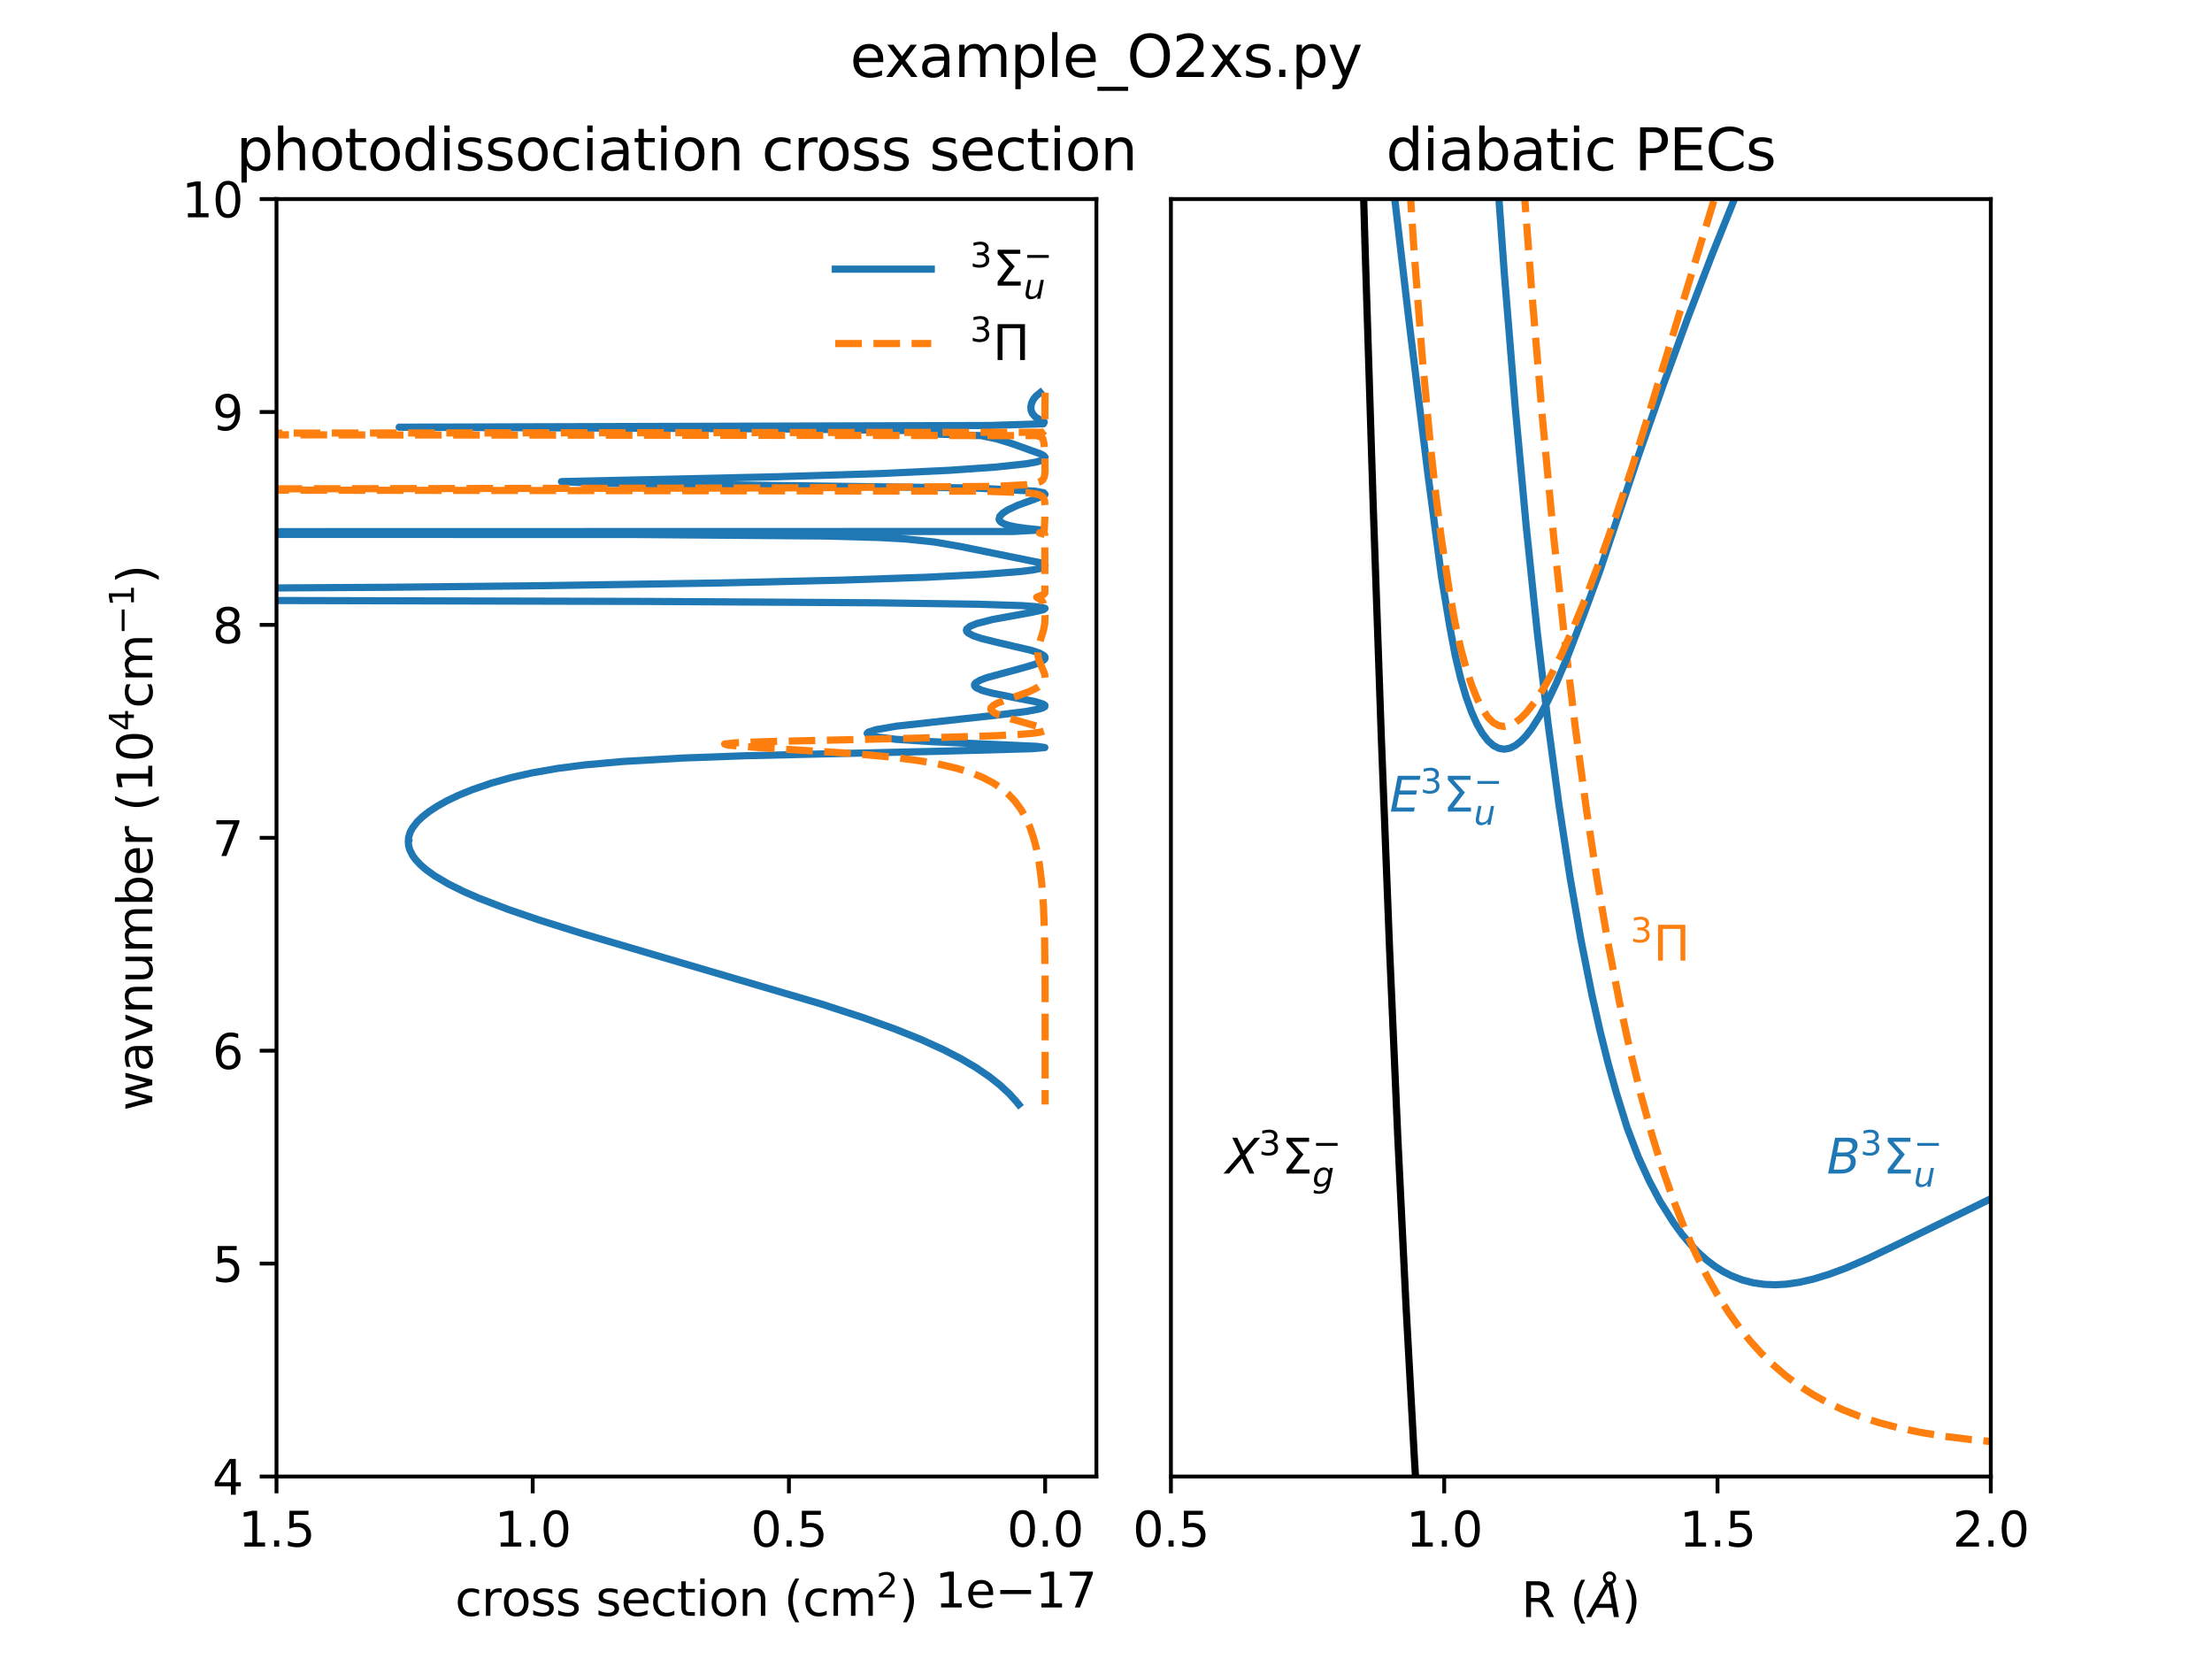 <?xml version="1.0" encoding="utf-8" standalone="no"?>
<!DOCTYPE svg PUBLIC "-//W3C//DTD SVG 1.1//EN"
  "http://www.w3.org/Graphics/SVG/1.1/DTD/svg11.dtd">
<svg height="345.6pt" version="1.1" viewBox="0 0 460.8 345.6" width="460.8pt" xmlns="http://www.w3.org/2000/svg" xmlns:xlink="http://www.w3.org/1999/xlink">
 <defs>
  <style type="text/css">*{stroke-linecap:butt;stroke-linejoin:round;}</style>
 </defs>
 <g id="figure_1">
  <g id="patch_1">
   <path d="M 0 345.6 
L 460.8 345.6 
L 460.8 0 
L 0 0 
z
" style="fill:#ffffff;"/>
  </g>
  <g id="axes_1">
   <g id="patch_2">
    <path d="M 57.6 307.584 
L 228.397 307.584 
L 228.397 41.472 
L 57.6 41.472 
z
" style="fill:#ffffff;"/>
   </g>
   <g id="matplotlib.axis_1">
    <g id="xtick_1">
     <g id="line2d_1">
      <defs>
       <path d="M 0 0 
L 0 3.5 
" id="m4a43b6cdc2" style="stroke:#000000;stroke-width:0.8;"/>
      </defs>
      <g>
       <use style="stroke:#000000;stroke-width:0.8;" x="217.722" xlink:href="#m4a43b6cdc2" y="307.584"/>
      </g>
     </g>
     <g id="text_1">
      <!-- 0.0 -->
      <g transform="translate(209.77 322.182)scale(0.1 -0.1)">
       <defs>
        <path d="M 2034 4250 
Q 1547 4250 1301 3770 
Q 1056 3291 1056 2328 
Q 1056 1369 1301 889 
Q 1547 409 2034 409 
Q 2525 409 2770 889 
Q 3016 1369 3016 2328 
Q 3016 3291 2770 3770 
Q 2525 4250 2034 4250 
z
M 2034 4750 
Q 2819 4750 3233 4129 
Q 3647 3509 3647 2328 
Q 3647 1150 3233 529 
Q 2819 -91 2034 -91 
Q 1250 -91 836 529 
Q 422 1150 422 2328 
Q 422 3509 836 4129 
Q 1250 4750 2034 4750 
z
" id="DejaVuSans-30" transform="scale(0.016)"/>
        <path d="M 684 794 
L 1344 794 
L 1344 0 
L 684 0 
L 684 794 
z
" id="DejaVuSans-2e" transform="scale(0.016)"/>
       </defs>
       <use xlink:href="#DejaVuSans-30"/>
       <use x="63.623" xlink:href="#DejaVuSans-2e"/>
       <use x="95.41" xlink:href="#DejaVuSans-30"/>
      </g>
     </g>
    </g>
    <g id="xtick_2">
     <g id="line2d_2">
      <g>
       <use style="stroke:#000000;stroke-width:0.8;" x="164.348" xlink:href="#m4a43b6cdc2" y="307.584"/>
      </g>
     </g>
     <g id="text_2">
      <!-- 0.5 -->
      <g transform="translate(156.396 322.182)scale(0.1 -0.1)">
       <defs>
        <path d="M 691 4666 
L 3169 4666 
L 3169 4134 
L 1269 4134 
L 1269 2991 
Q 1406 3038 1543 3061 
Q 1681 3084 1819 3084 
Q 2600 3084 3056 2656 
Q 3513 2228 3513 1497 
Q 3513 744 3044 326 
Q 2575 -91 1722 -91 
Q 1428 -91 1123 -41 
Q 819 9 494 109 
L 494 744 
Q 775 591 1075 516 
Q 1375 441 1709 441 
Q 2250 441 2565 725 
Q 2881 1009 2881 1497 
Q 2881 1984 2565 2268 
Q 2250 2553 1709 2553 
Q 1456 2553 1204 2497 
Q 953 2441 691 2322 
L 691 4666 
z
" id="DejaVuSans-35" transform="scale(0.016)"/>
       </defs>
       <use xlink:href="#DejaVuSans-30"/>
       <use x="63.623" xlink:href="#DejaVuSans-2e"/>
       <use x="95.41" xlink:href="#DejaVuSans-35"/>
      </g>
     </g>
    </g>
    <g id="xtick_3">
     <g id="line2d_3">
      <g>
       <use style="stroke:#000000;stroke-width:0.8;" x="110.974" xlink:href="#m4a43b6cdc2" y="307.584"/>
      </g>
     </g>
     <g id="text_3">
      <!-- 1.0 -->
      <g transform="translate(103.022 322.182)scale(0.1 -0.1)">
       <defs>
        <path d="M 794 531 
L 1825 531 
L 1825 4091 
L 703 3866 
L 703 4441 
L 1819 4666 
L 2450 4666 
L 2450 531 
L 3481 531 
L 3481 0 
L 794 0 
L 794 531 
z
" id="DejaVuSans-31" transform="scale(0.016)"/>
       </defs>
       <use xlink:href="#DejaVuSans-31"/>
       <use x="63.623" xlink:href="#DejaVuSans-2e"/>
       <use x="95.41" xlink:href="#DejaVuSans-30"/>
      </g>
     </g>
    </g>
    <g id="xtick_4">
     <g id="line2d_4">
      <g>
       <use style="stroke:#000000;stroke-width:0.8;" x="57.6" xlink:href="#m4a43b6cdc2" y="307.584"/>
      </g>
     </g>
     <g id="text_4">
      <!-- 1.5 -->
      <g transform="translate(49.648 322.182)scale(0.1 -0.1)">
       <use xlink:href="#DejaVuSans-31"/>
       <use x="63.623" xlink:href="#DejaVuSans-2e"/>
       <use x="95.41" xlink:href="#DejaVuSans-35"/>
      </g>
     </g>
    </g>
    <g id="text_5">
     <!-- cross section (cm$^{2}$) -->
     <g transform="translate(94.798 336.682)scale(0.1 -0.1)">
      <defs>
       <path d="M 3122 3366 
L 3122 2828 
Q 2878 2963 2633 3030 
Q 2388 3097 2138 3097 
Q 1578 3097 1268 2742 
Q 959 2388 959 1747 
Q 959 1106 1268 751 
Q 1578 397 2138 397 
Q 2388 397 2633 464 
Q 2878 531 3122 666 
L 3122 134 
Q 2881 22 2623 -34 
Q 2366 -91 2075 -91 
Q 1284 -91 818 406 
Q 353 903 353 1747 
Q 353 2603 823 3093 
Q 1294 3584 2113 3584 
Q 2378 3584 2631 3529 
Q 2884 3475 3122 3366 
z
" id="DejaVuSans-63" transform="scale(0.016)"/>
       <path d="M 2631 2963 
Q 2534 3019 2420 3045 
Q 2306 3072 2169 3072 
Q 1681 3072 1420 2755 
Q 1159 2438 1159 1844 
L 1159 0 
L 581 0 
L 581 3500 
L 1159 3500 
L 1159 2956 
Q 1341 3275 1631 3429 
Q 1922 3584 2338 3584 
Q 2397 3584 2469 3576 
Q 2541 3569 2628 3553 
L 2631 2963 
z
" id="DejaVuSans-72" transform="scale(0.016)"/>
       <path d="M 1959 3097 
Q 1497 3097 1228 2736 
Q 959 2375 959 1747 
Q 959 1119 1226 758 
Q 1494 397 1959 397 
Q 2419 397 2687 759 
Q 2956 1122 2956 1747 
Q 2956 2369 2687 2733 
Q 2419 3097 1959 3097 
z
M 1959 3584 
Q 2709 3584 3137 3096 
Q 3566 2609 3566 1747 
Q 3566 888 3137 398 
Q 2709 -91 1959 -91 
Q 1206 -91 779 398 
Q 353 888 353 1747 
Q 353 2609 779 3096 
Q 1206 3584 1959 3584 
z
" id="DejaVuSans-6f" transform="scale(0.016)"/>
       <path d="M 2834 3397 
L 2834 2853 
Q 2591 2978 2328 3040 
Q 2066 3103 1784 3103 
Q 1356 3103 1142 2972 
Q 928 2841 928 2578 
Q 928 2378 1081 2264 
Q 1234 2150 1697 2047 
L 1894 2003 
Q 2506 1872 2764 1633 
Q 3022 1394 3022 966 
Q 3022 478 2636 193 
Q 2250 -91 1575 -91 
Q 1294 -91 989 -36 
Q 684 19 347 128 
L 347 722 
Q 666 556 975 473 
Q 1284 391 1588 391 
Q 1994 391 2212 530 
Q 2431 669 2431 922 
Q 2431 1156 2273 1281 
Q 2116 1406 1581 1522 
L 1381 1569 
Q 847 1681 609 1914 
Q 372 2147 372 2553 
Q 372 3047 722 3315 
Q 1072 3584 1716 3584 
Q 2034 3584 2315 3537 
Q 2597 3491 2834 3397 
z
" id="DejaVuSans-73" transform="scale(0.016)"/>
       <path id="DejaVuSans-20" transform="scale(0.016)"/>
       <path d="M 3597 1894 
L 3597 1613 
L 953 1613 
Q 991 1019 1311 708 
Q 1631 397 2203 397 
Q 2534 397 2845 478 
Q 3156 559 3463 722 
L 3463 178 
Q 3153 47 2828 -22 
Q 2503 -91 2169 -91 
Q 1331 -91 842 396 
Q 353 884 353 1716 
Q 353 2575 817 3079 
Q 1281 3584 2069 3584 
Q 2775 3584 3186 3129 
Q 3597 2675 3597 1894 
z
M 3022 2063 
Q 3016 2534 2758 2815 
Q 2500 3097 2075 3097 
Q 1594 3097 1305 2825 
Q 1016 2553 972 2059 
L 3022 2063 
z
" id="DejaVuSans-65" transform="scale(0.016)"/>
       <path d="M 1172 4494 
L 1172 3500 
L 2356 3500 
L 2356 3053 
L 1172 3053 
L 1172 1153 
Q 1172 725 1289 603 
Q 1406 481 1766 481 
L 2356 481 
L 2356 0 
L 1766 0 
Q 1100 0 847 248 
Q 594 497 594 1153 
L 594 3053 
L 172 3053 
L 172 3500 
L 594 3500 
L 594 4494 
L 1172 4494 
z
" id="DejaVuSans-74" transform="scale(0.016)"/>
       <path d="M 603 3500 
L 1178 3500 
L 1178 0 
L 603 0 
L 603 3500 
z
M 603 4863 
L 1178 4863 
L 1178 4134 
L 603 4134 
L 603 4863 
z
" id="DejaVuSans-69" transform="scale(0.016)"/>
       <path d="M 3513 2113 
L 3513 0 
L 2938 0 
L 2938 2094 
Q 2938 2591 2744 2837 
Q 2550 3084 2163 3084 
Q 1697 3084 1428 2787 
Q 1159 2491 1159 1978 
L 1159 0 
L 581 0 
L 581 3500 
L 1159 3500 
L 1159 2956 
Q 1366 3272 1645 3428 
Q 1925 3584 2291 3584 
Q 2894 3584 3203 3211 
Q 3513 2838 3513 2113 
z
" id="DejaVuSans-6e" transform="scale(0.016)"/>
       <path d="M 1984 4856 
Q 1566 4138 1362 3434 
Q 1159 2731 1159 2009 
Q 1159 1288 1364 580 
Q 1569 -128 1984 -844 
L 1484 -844 
Q 1016 -109 783 600 
Q 550 1309 550 2009 
Q 550 2706 781 3412 
Q 1013 4119 1484 4856 
L 1984 4856 
z
" id="DejaVuSans-28" transform="scale(0.016)"/>
       <path d="M 3328 2828 
Q 3544 3216 3844 3400 
Q 4144 3584 4550 3584 
Q 5097 3584 5394 3201 
Q 5691 2819 5691 2113 
L 5691 0 
L 5113 0 
L 5113 2094 
Q 5113 2597 4934 2840 
Q 4756 3084 4391 3084 
Q 3944 3084 3684 2787 
Q 3425 2491 3425 1978 
L 3425 0 
L 2847 0 
L 2847 2094 
Q 2847 2600 2669 2842 
Q 2491 3084 2119 3084 
Q 1678 3084 1418 2786 
Q 1159 2488 1159 1978 
L 1159 0 
L 581 0 
L 581 3500 
L 1159 3500 
L 1159 2956 
Q 1356 3278 1631 3431 
Q 1906 3584 2284 3584 
Q 2666 3584 2933 3390 
Q 3200 3197 3328 2828 
z
" id="DejaVuSans-6d" transform="scale(0.016)"/>
       <path d="M 1228 531 
L 3431 531 
L 3431 0 
L 469 0 
L 469 531 
Q 828 903 1448 1529 
Q 2069 2156 2228 2338 
Q 2531 2678 2651 2914 
Q 2772 3150 2772 3378 
Q 2772 3750 2511 3984 
Q 2250 4219 1831 4219 
Q 1534 4219 1204 4116 
Q 875 4013 500 3803 
L 500 4441 
Q 881 4594 1212 4672 
Q 1544 4750 1819 4750 
Q 2544 4750 2975 4387 
Q 3406 4025 3406 3419 
Q 3406 3131 3298 2873 
Q 3191 2616 2906 2266 
Q 2828 2175 2409 1742 
Q 1991 1309 1228 531 
z
" id="DejaVuSans-32" transform="scale(0.016)"/>
       <path d="M 513 4856 
L 1013 4856 
Q 1481 4119 1714 3412 
Q 1947 2706 1947 2009 
Q 1947 1309 1714 600 
Q 1481 -109 1013 -844 
L 513 -844 
Q 928 -128 1133 580 
Q 1338 1288 1338 2009 
Q 1338 2731 1133 3434 
Q 928 4138 513 4856 
z
" id="DejaVuSans-29" transform="scale(0.016)"/>
      </defs>
      <use transform="translate(0 0.766)" xlink:href="#DejaVuSans-63"/>
      <use transform="translate(54.98 0.766)" xlink:href="#DejaVuSans-72"/>
      <use transform="translate(96.094 0.766)" xlink:href="#DejaVuSans-6f"/>
      <use transform="translate(157.275 0.766)" xlink:href="#DejaVuSans-73"/>
      <use transform="translate(209.375 0.766)" xlink:href="#DejaVuSans-73"/>
      <use transform="translate(261.475 0.766)" xlink:href="#DejaVuSans-20"/>
      <use transform="translate(293.262 0.766)" xlink:href="#DejaVuSans-73"/>
      <use transform="translate(345.361 0.766)" xlink:href="#DejaVuSans-65"/>
      <use transform="translate(406.885 0.766)" xlink:href="#DejaVuSans-63"/>
      <use transform="translate(461.865 0.766)" xlink:href="#DejaVuSans-74"/>
      <use transform="translate(501.074 0.766)" xlink:href="#DejaVuSans-69"/>
      <use transform="translate(528.857 0.766)" xlink:href="#DejaVuSans-6f"/>
      <use transform="translate(590.039 0.766)" xlink:href="#DejaVuSans-6e"/>
      <use transform="translate(653.418 0.766)" xlink:href="#DejaVuSans-20"/>
      <use transform="translate(685.205 0.766)" xlink:href="#DejaVuSans-28"/>
      <use transform="translate(724.219 0.766)" xlink:href="#DejaVuSans-63"/>
      <use transform="translate(779.199 0.766)" xlink:href="#DejaVuSans-6d"/>
      <use transform="translate(877.568 39.047)scale(0.7)" xlink:href="#DejaVuSans-32"/>
      <use transform="translate(924.839 0.766)" xlink:href="#DejaVuSans-29"/>
     </g>
    </g>
    <g id="text_6">
     <!-- 1e−17 -->
     <g transform="translate(194.776 334.861)scale(0.1 -0.1)">
      <defs>
       <path d="M 678 2272 
L 4684 2272 
L 4684 1741 
L 678 1741 
L 678 2272 
z
" id="DejaVuSans-2212" transform="scale(0.016)"/>
       <path d="M 525 4666 
L 3525 4666 
L 3525 4397 
L 1831 0 
L 1172 0 
L 2766 4134 
L 525 4134 
L 525 4666 
z
" id="DejaVuSans-37" transform="scale(0.016)"/>
      </defs>
      <use xlink:href="#DejaVuSans-31"/>
      <use x="63.623" xlink:href="#DejaVuSans-65"/>
      <use x="125.146" xlink:href="#DejaVuSans-2212"/>
      <use x="208.936" xlink:href="#DejaVuSans-31"/>
      <use x="272.559" xlink:href="#DejaVuSans-37"/>
     </g>
    </g>
   </g>
   <g id="matplotlib.axis_2">
    <g id="ytick_1">
     <g id="line2d_5">
      <defs>
       <path d="M 0 0 
L -3.5 0 
" id="m5295ac99d9" style="stroke:#000000;stroke-width:0.8;"/>
      </defs>
      <g>
       <use style="stroke:#000000;stroke-width:0.8;" x="57.6" xlink:href="#m5295ac99d9" y="307.584"/>
      </g>
     </g>
     <g id="text_7">
      <!-- 4 -->
      <g transform="translate(44.237 311.383)scale(0.1 -0.1)">
       <defs>
        <path d="M 2419 4116 
L 825 1625 
L 2419 1625 
L 2419 4116 
z
M 2253 4666 
L 3047 4666 
L 3047 1625 
L 3713 1625 
L 3713 1100 
L 3047 1100 
L 3047 0 
L 2419 0 
L 2419 1100 
L 313 1100 
L 313 1709 
L 2253 4666 
z
" id="DejaVuSans-34" transform="scale(0.016)"/>
       </defs>
       <use xlink:href="#DejaVuSans-34"/>
      </g>
     </g>
    </g>
    <g id="ytick_2">
     <g id="line2d_6">
      <g>
       <use style="stroke:#000000;stroke-width:0.8;" x="57.6" xlink:href="#m5295ac99d9" y="263.232"/>
      </g>
     </g>
     <g id="text_8">
      <!-- 5 -->
      <g transform="translate(44.237 267.031)scale(0.1 -0.1)">
       <use xlink:href="#DejaVuSans-35"/>
      </g>
     </g>
    </g>
    <g id="ytick_3">
     <g id="line2d_7">
      <g>
       <use style="stroke:#000000;stroke-width:0.8;" x="57.6" xlink:href="#m5295ac99d9" y="218.88"/>
      </g>
     </g>
     <g id="text_9">
      <!-- 6 -->
      <g transform="translate(44.237 222.679)scale(0.1 -0.1)">
       <defs>
        <path d="M 2113 2584 
Q 1688 2584 1439 2293 
Q 1191 2003 1191 1497 
Q 1191 994 1439 701 
Q 1688 409 2113 409 
Q 2538 409 2786 701 
Q 3034 994 3034 1497 
Q 3034 2003 2786 2293 
Q 2538 2584 2113 2584 
z
M 3366 4563 
L 3366 3988 
Q 3128 4100 2886 4159 
Q 2644 4219 2406 4219 
Q 1781 4219 1451 3797 
Q 1122 3375 1075 2522 
Q 1259 2794 1537 2939 
Q 1816 3084 2150 3084 
Q 2853 3084 3261 2657 
Q 3669 2231 3669 1497 
Q 3669 778 3244 343 
Q 2819 -91 2113 -91 
Q 1303 -91 875 529 
Q 447 1150 447 2328 
Q 447 3434 972 4092 
Q 1497 4750 2381 4750 
Q 2619 4750 2861 4703 
Q 3103 4656 3366 4563 
z
" id="DejaVuSans-36" transform="scale(0.016)"/>
       </defs>
       <use xlink:href="#DejaVuSans-36"/>
      </g>
     </g>
    </g>
    <g id="ytick_4">
     <g id="line2d_8">
      <g>
       <use style="stroke:#000000;stroke-width:0.8;" x="57.6" xlink:href="#m5295ac99d9" y="174.528"/>
      </g>
     </g>
     <g id="text_10">
      <!-- 7 -->
      <g transform="translate(44.237 178.327)scale(0.1 -0.1)">
       <use xlink:href="#DejaVuSans-37"/>
      </g>
     </g>
    </g>
    <g id="ytick_5">
     <g id="line2d_9">
      <g>
       <use style="stroke:#000000;stroke-width:0.8;" x="57.6" xlink:href="#m5295ac99d9" y="130.176"/>
      </g>
     </g>
     <g id="text_11">
      <!-- 8 -->
      <g transform="translate(44.237 133.975)scale(0.1 -0.1)">
       <defs>
        <path d="M 2034 2216 
Q 1584 2216 1326 1975 
Q 1069 1734 1069 1313 
Q 1069 891 1326 650 
Q 1584 409 2034 409 
Q 2484 409 2743 651 
Q 3003 894 3003 1313 
Q 3003 1734 2745 1975 
Q 2488 2216 2034 2216 
z
M 1403 2484 
Q 997 2584 770 2862 
Q 544 3141 544 3541 
Q 544 4100 942 4425 
Q 1341 4750 2034 4750 
Q 2731 4750 3128 4425 
Q 3525 4100 3525 3541 
Q 3525 3141 3298 2862 
Q 3072 2584 2669 2484 
Q 3125 2378 3379 2068 
Q 3634 1759 3634 1313 
Q 3634 634 3220 271 
Q 2806 -91 2034 -91 
Q 1263 -91 848 271 
Q 434 634 434 1313 
Q 434 1759 690 2068 
Q 947 2378 1403 2484 
z
M 1172 3481 
Q 1172 3119 1398 2916 
Q 1625 2713 2034 2713 
Q 2441 2713 2670 2916 
Q 2900 3119 2900 3481 
Q 2900 3844 2670 4047 
Q 2441 4250 2034 4250 
Q 1625 4250 1398 4047 
Q 1172 3844 1172 3481 
z
" id="DejaVuSans-38" transform="scale(0.016)"/>
       </defs>
       <use xlink:href="#DejaVuSans-38"/>
      </g>
     </g>
    </g>
    <g id="ytick_6">
     <g id="line2d_10">
      <g>
       <use style="stroke:#000000;stroke-width:0.8;" x="57.6" xlink:href="#m5295ac99d9" y="85.824"/>
      </g>
     </g>
     <g id="text_12">
      <!-- 9 -->
      <g transform="translate(44.237 89.623)scale(0.1 -0.1)">
       <defs>
        <path d="M 703 97 
L 703 672 
Q 941 559 1184 500 
Q 1428 441 1663 441 
Q 2288 441 2617 861 
Q 2947 1281 2994 2138 
Q 2813 1869 2534 1725 
Q 2256 1581 1919 1581 
Q 1219 1581 811 2004 
Q 403 2428 403 3163 
Q 403 3881 828 4315 
Q 1253 4750 1959 4750 
Q 2769 4750 3195 4129 
Q 3622 3509 3622 2328 
Q 3622 1225 3098 567 
Q 2575 -91 1691 -91 
Q 1453 -91 1209 -44 
Q 966 3 703 97 
z
M 1959 2075 
Q 2384 2075 2632 2365 
Q 2881 2656 2881 3163 
Q 2881 3666 2632 3958 
Q 2384 4250 1959 4250 
Q 1534 4250 1286 3958 
Q 1038 3666 1038 3163 
Q 1038 2656 1286 2365 
Q 1534 2075 1959 2075 
z
" id="DejaVuSans-39" transform="scale(0.016)"/>
       </defs>
       <use xlink:href="#DejaVuSans-39"/>
      </g>
     </g>
    </g>
    <g id="ytick_7">
     <g id="line2d_11">
      <g>
       <use style="stroke:#000000;stroke-width:0.8;" x="57.6" xlink:href="#m5295ac99d9" y="41.472"/>
      </g>
     </g>
     <g id="text_13">
      <!-- 10 -->
      <g transform="translate(37.875 45.271)scale(0.1 -0.1)">
       <use xlink:href="#DejaVuSans-31"/>
       <use x="63.623" xlink:href="#DejaVuSans-30"/>
      </g>
     </g>
    </g>
    <g id="text_14">
     <!-- wavnumber ($10^4$cm$^{-1}$) -->
     <g transform="translate(31.795 231.428)rotate(-90)scale(0.1 -0.1)">
      <defs>
       <path d="M 269 3500 
L 844 3500 
L 1563 769 
L 2278 3500 
L 2956 3500 
L 3675 769 
L 4391 3500 
L 4966 3500 
L 4050 0 
L 3372 0 
L 2619 2869 
L 1863 0 
L 1184 0 
L 269 3500 
z
" id="DejaVuSans-77" transform="scale(0.016)"/>
       <path d="M 2194 1759 
Q 1497 1759 1228 1600 
Q 959 1441 959 1056 
Q 959 750 1161 570 
Q 1363 391 1709 391 
Q 2188 391 2477 730 
Q 2766 1069 2766 1631 
L 2766 1759 
L 2194 1759 
z
M 3341 1997 
L 3341 0 
L 2766 0 
L 2766 531 
Q 2569 213 2275 61 
Q 1981 -91 1556 -91 
Q 1019 -91 701 211 
Q 384 513 384 1019 
Q 384 1609 779 1909 
Q 1175 2209 1959 2209 
L 2766 2209 
L 2766 2266 
Q 2766 2663 2505 2880 
Q 2244 3097 1772 3097 
Q 1472 3097 1187 3025 
Q 903 2953 641 2809 
L 641 3341 
Q 956 3463 1253 3523 
Q 1550 3584 1831 3584 
Q 2591 3584 2966 3190 
Q 3341 2797 3341 1997 
z
" id="DejaVuSans-61" transform="scale(0.016)"/>
       <path d="M 191 3500 
L 800 3500 
L 1894 563 
L 2988 3500 
L 3597 3500 
L 2284 0 
L 1503 0 
L 191 3500 
z
" id="DejaVuSans-76" transform="scale(0.016)"/>
       <path d="M 544 1381 
L 544 3500 
L 1119 3500 
L 1119 1403 
Q 1119 906 1312 657 
Q 1506 409 1894 409 
Q 2359 409 2629 706 
Q 2900 1003 2900 1516 
L 2900 3500 
L 3475 3500 
L 3475 0 
L 2900 0 
L 2900 538 
Q 2691 219 2414 64 
Q 2138 -91 1772 -91 
Q 1169 -91 856 284 
Q 544 659 544 1381 
z
M 1991 3584 
L 1991 3584 
z
" id="DejaVuSans-75" transform="scale(0.016)"/>
       <path d="M 3116 1747 
Q 3116 2381 2855 2742 
Q 2594 3103 2138 3103 
Q 1681 3103 1420 2742 
Q 1159 2381 1159 1747 
Q 1159 1113 1420 752 
Q 1681 391 2138 391 
Q 2594 391 2855 752 
Q 3116 1113 3116 1747 
z
M 1159 2969 
Q 1341 3281 1617 3432 
Q 1894 3584 2278 3584 
Q 2916 3584 3314 3078 
Q 3713 2572 3713 1747 
Q 3713 922 3314 415 
Q 2916 -91 2278 -91 
Q 1894 -91 1617 61 
Q 1341 213 1159 525 
L 1159 0 
L 581 0 
L 581 4863 
L 1159 4863 
L 1159 2969 
z
" id="DejaVuSans-62" transform="scale(0.016)"/>
      </defs>
      <use transform="translate(0 0.684)" xlink:href="#DejaVuSans-77"/>
      <use transform="translate(81.787 0.684)" xlink:href="#DejaVuSans-61"/>
      <use transform="translate(143.066 0.684)" xlink:href="#DejaVuSans-76"/>
      <use transform="translate(202.246 0.684)" xlink:href="#DejaVuSans-6e"/>
      <use transform="translate(265.625 0.684)" xlink:href="#DejaVuSans-75"/>
      <use transform="translate(329.004 0.684)" xlink:href="#DejaVuSans-6d"/>
      <use transform="translate(426.416 0.684)" xlink:href="#DejaVuSans-62"/>
      <use transform="translate(489.893 0.684)" xlink:href="#DejaVuSans-65"/>
      <use transform="translate(551.416 0.684)" xlink:href="#DejaVuSans-72"/>
      <use transform="translate(592.529 0.684)" xlink:href="#DejaVuSans-20"/>
      <use transform="translate(624.316 0.684)" xlink:href="#DejaVuSans-28"/>
      <use transform="translate(663.33 0.684)" xlink:href="#DejaVuSans-31"/>
      <use transform="translate(726.953 0.684)" xlink:href="#DejaVuSans-30"/>
      <use transform="translate(791.533 38.966)scale(0.7)" xlink:href="#DejaVuSans-34"/>
      <use transform="translate(838.804 0.684)" xlink:href="#DejaVuSans-63"/>
      <use transform="translate(893.784 0.684)" xlink:href="#DejaVuSans-6d"/>
      <use transform="translate(992.153 38.966)scale(0.7)" xlink:href="#DejaVuSans-2212"/>
      <use transform="translate(1050.806 38.966)scale(0.7)" xlink:href="#DejaVuSans-31"/>
      <use transform="translate(1098.076 0.684)" xlink:href="#DejaVuSans-29"/>
     </g>
    </g>
   </g>
   <g id="line2d_12">
    <path clip-path="url(#p4dcf424da2)" d="M 216.712 81.792 
L 215.806 82.524 
L 215.243 83.253 
L 214.906 83.979 
L 214.752 84.703 
L 214.787 85.424 
L 215.062 86.143 
L 215.687 86.859 
L 216.834 87.573 
L 217.536 87.928 
L 217.368 88.284 
L 206.141 88.638 
L 83.153 88.992 
L 162.374 89.345 
L 189.626 89.698 
L 198.517 90.05 
L 194.394 90.401 
L 204.416 90.752 
L 207.739 91.452 
L 211.051 92.496 
L 216.807 94.569 
L 217.407 94.913 
L 217.706 95.256 
L 217.596 95.598 
L 216.962 95.939 
L 215.703 96.28 
L 213.736 96.621 
L 207.46 97.3 
L 197.717 97.976 
L 183.443 98.651 
L 161.658 99.322 
L 116.966 100.326 
L 123.46 100.659 
L 202.98 101.656 
L 215.619 102.317 
L 217.428 102.647 
L 217.701 102.976 
L 217.262 103.305 
L 215.585 103.961 
L 211.987 105.266 
L 209.917 106.239 
L 208.925 106.885 
L 208.297 107.528 
L 208.12 108.17 
L 208.253 108.489 
L 208.579 108.809 
L 209.161 109.128 
L 210.102 109.446 
L 211.557 109.764 
L 213.795 110.081 
L 216.881 110.397 
L 211.087 110.714 
L -1 110.762 
M -1 111.312 
L 132.074 111.344 
L 171.626 111.659 
L 183.176 111.973 
L 188.769 112.286 
L 194.68 112.911 
L 200.07 113.846 
L 216.704 117.231 
L 217.424 117.535 
L 217.719 117.84 
L 217.489 118.143 
L 216.631 118.447 
L 215.045 118.749 
L 212.631 119.051 
L 204.969 119.654 
L 192.888 120.255 
L 175.269 120.854 
L 149.7 121.451 
L 110.098 122.046 
L 80.552 122.343 
L -1 122.828 
M -1 124.979 
L 14.145 124.992 
L 134.219 125.284 
L 182.503 125.575 
L 203.536 125.866 
L 212.852 126.157 
L 216.658 126.447 
L 217.709 126.737 
L 217.331 127.026 
L 214.723 127.603 
L 206.837 129.037 
L 203.493 129.892 
L 202.093 130.46 
L 201.396 131.026 
L 201.32 131.308 
L 201.415 131.59 
L 201.695 131.871 
L 202.746 132.432 
L 204.401 132.992 
L 207.738 133.828 
L 214.872 135.488 
L 216.517 136.038 
L 217.485 136.587 
L 217.689 136.86 
L 217.705 137.133 
L 217.537 137.406 
L 216.693 137.95 
L 215.28 138.492 
L 212.45 139.302 
L 205.515 141.178 
L 204.138 141.71 
L 203.263 142.241 
L 203.045 142.506 
L 202.996 142.77 
L 203.117 143.034 
L 203.42 143.297 
L 204.584 143.823 
L 206.467 144.347 
L 210.337 145.13 
L 215.688 146.168 
L 217.332 146.685 
L 217.679 146.943 
L 217.653 147.201 
L 217.234 147.458 
L 216.42 147.714 
L 213.693 148.227 
L 207.515 148.992 
L 186.771 151.267 
L 182.432 152.019 
L 180.903 152.518 
L 180.649 152.767 
L 180.796 153.016 
L 181.399 153.264 
L 182.502 153.512 
L 186.598 154.007 
L 194.066 154.5 
L 216.035 155.482 
L 217.657 155.727 
L 214.904 155.971 
L 197.3 156.459 
L 155.474 157.429 
L 142.258 157.912 
L 129.687 158.634 
L 121.714 159.353 
L 116.178 160.069 
L 110.763 161.018 
L 106.574 161.962 
L 102.375 163.134 
L 98.315 164.53 
L 95.494 165.683 
L 93.09 166.828 
L 91.066 167.966 
L 89.339 169.095 
L 87.925 170.216 
L 86.993 171.107 
L 85.955 172.434 
L 85.476 173.312 
L 85.129 174.404 
L 85.074 174.838 
L 85.203 175.055 
L 85.06 175.271 
L 85.117 176.134 
L 85.343 176.992 
L 85.993 178.27 
L 86.616 179.116 
L 87.604 180.167 
L 88.818 181.211 
L 90.545 182.454 
L 93.319 184.096 
L 96.584 185.721 
L 99.81 187.128 
L 106.021 189.509 
L 112.322 191.659 
L 121.505 194.54 
L 136.724 199.035 
L 171.147 209.171 
L 180 212.057 
L 186.488 214.388 
L 191.803 216.517 
L 196.435 218.614 
L 200.135 220.52 
L 203.326 222.399 
L 206.049 224.251 
L 208.355 226.078 
L 210.283 227.879 
L 211.757 229.508 
L 212.232 230.095 
L 212.232 230.095 
" style="fill:none;stroke:#1f77b4;stroke-linecap:square;stroke-width:1.5;"/>
   </g>
   <g id="line2d_13">
    <path clip-path="url(#p4dcf424da2)" d="M 217.711 81.792 
L 217.676 84.703 
L 217.678 89.345 
L 217.686 89.698 
L 217.259 90.05 
L -1 90.288 
M -1 90.515 
L 216.005 90.752 
L 217.01 91.102 
L 217.265 91.452 
L 217.501 92.496 
L 217.683 95.256 
L 217.698 98.314 
L 217.566 99.322 
L 217.205 99.992 
L 216.715 100.326 
L 215.686 100.659 
L 213.501 100.992 
L 207.298 101.324 
L 160.958 101.656 
L -1 101.939 
M -1 102.026 
L 204.694 102.317 
L 214.036 102.647 
L 216.178 102.976 
L 216.964 103.305 
L 217.322 103.633 
L 217.609 104.288 
L 217.714 105.266 
L 217.666 107.849 
L 217.525 110.714 
L 216.547 111.029 
L 217.645 111.344 
L 217.667 119.955 
L 217.665 123.525 
L 217.431 123.819 
L 215.957 124.407 
L 216.933 124.992 
L 217.32 125.575 
L 217.544 126.447 
L 217.712 128.178 
L 217.643 129.892 
L 217.379 131.308 
L 216.673 133.55 
L 216.236 135.213 
L 216.184 136.313 
L 216.388 137.406 
L 216.94 138.762 
L 217.619 140.377 
L 217.712 141.178 
L 217.596 141.71 
L 217.294 142.241 
L 216.772 142.77 
L 216.004 143.297 
L 214.377 144.085 
L 211.499 145.13 
L 207.877 146.427 
L 206.918 146.943 
L 206.436 147.458 
L 206.398 147.714 
L 206.496 147.971 
L 207.117 148.482 
L 208.216 148.992 
L 210.586 149.754 
L 216.872 151.518 
L 217.421 151.769 
L 217.688 152.019 
L 217.533 152.269 
L 216.755 152.518 
L 215.072 152.767 
L 212.107 153.016 
L 207.391 153.264 
L 191.286 153.76 
L 159.384 154.5 
L 153.231 154.746 
L 150.948 154.992 
L 151.676 155.237 
L 158.09 155.727 
L 177.241 156.945 
L 185.275 157.671 
L 191.005 158.394 
L 195.27 159.114 
L 199.381 160.069 
L 202.412 161.018 
L 204.736 161.962 
L 206.962 163.134 
L 208.689 164.298 
L 210.056 165.453 
L 211.361 166.828 
L 212.709 168.644 
L 213.725 170.439 
L 214.603 172.434 
L 215.396 174.838 
L 215.902 176.778 
L 216.507 179.958 
L 217.005 183.892 
L 217.371 188.719 
L 217.608 195.11 
L 217.713 204.638 
L 217.717 230.095 
L 217.717 230.095 
" style="fill:none;stroke:#ff7f0e;stroke-dasharray:5.55,2.4;stroke-dashoffset:0;stroke-width:1.5;"/>
   </g>
   <g id="patch_3">
    <path d="M 57.6 307.584 
L 57.6 41.472 
" style="fill:none;stroke:#000000;stroke-linecap:square;stroke-linejoin:miter;stroke-width:0.8;"/>
   </g>
   <g id="patch_4">
    <path d="M 228.397 307.584 
L 228.397 41.472 
" style="fill:none;stroke:#000000;stroke-linecap:square;stroke-linejoin:miter;stroke-width:0.8;"/>
   </g>
   <g id="patch_5">
    <path d="M 57.6 307.584 
L 228.397 307.584 
" style="fill:none;stroke:#000000;stroke-linecap:square;stroke-linejoin:miter;stroke-width:0.8;"/>
   </g>
   <g id="patch_6">
    <path d="M 57.6 41.472 
L 228.397 41.472 
" style="fill:none;stroke:#000000;stroke-linecap:square;stroke-linejoin:miter;stroke-width:0.8;"/>
   </g>
   <g id="text_15">
    <!-- photodissociation cross section -->
    <g transform="translate(49.182 35.472)scale(0.12 -0.12)">
     <defs>
      <path d="M 1159 525 
L 1159 -1331 
L 581 -1331 
L 581 3500 
L 1159 3500 
L 1159 2969 
Q 1341 3281 1617 3432 
Q 1894 3584 2278 3584 
Q 2916 3584 3314 3078 
Q 3713 2572 3713 1747 
Q 3713 922 3314 415 
Q 2916 -91 2278 -91 
Q 1894 -91 1617 61 
Q 1341 213 1159 525 
z
M 3116 1747 
Q 3116 2381 2855 2742 
Q 2594 3103 2138 3103 
Q 1681 3103 1420 2742 
Q 1159 2381 1159 1747 
Q 1159 1113 1420 752 
Q 1681 391 2138 391 
Q 2594 391 2855 752 
Q 3116 1113 3116 1747 
z
" id="DejaVuSans-70" transform="scale(0.016)"/>
      <path d="M 3513 2113 
L 3513 0 
L 2938 0 
L 2938 2094 
Q 2938 2591 2744 2837 
Q 2550 3084 2163 3084 
Q 1697 3084 1428 2787 
Q 1159 2491 1159 1978 
L 1159 0 
L 581 0 
L 581 4863 
L 1159 4863 
L 1159 2956 
Q 1366 3272 1645 3428 
Q 1925 3584 2291 3584 
Q 2894 3584 3203 3211 
Q 3513 2838 3513 2113 
z
" id="DejaVuSans-68" transform="scale(0.016)"/>
      <path d="M 2906 2969 
L 2906 4863 
L 3481 4863 
L 3481 0 
L 2906 0 
L 2906 525 
Q 2725 213 2448 61 
Q 2172 -91 1784 -91 
Q 1150 -91 751 415 
Q 353 922 353 1747 
Q 353 2572 751 3078 
Q 1150 3584 1784 3584 
Q 2172 3584 2448 3432 
Q 2725 3281 2906 2969 
z
M 947 1747 
Q 947 1113 1208 752 
Q 1469 391 1925 391 
Q 2381 391 2643 752 
Q 2906 1113 2906 1747 
Q 2906 2381 2643 2742 
Q 2381 3103 1925 3103 
Q 1469 3103 1208 2742 
Q 947 2381 947 1747 
z
" id="DejaVuSans-64" transform="scale(0.016)"/>
     </defs>
     <use xlink:href="#DejaVuSans-70"/>
     <use x="63.477" xlink:href="#DejaVuSans-68"/>
     <use x="126.855" xlink:href="#DejaVuSans-6f"/>
     <use x="188.037" xlink:href="#DejaVuSans-74"/>
     <use x="227.246" xlink:href="#DejaVuSans-6f"/>
     <use x="288.428" xlink:href="#DejaVuSans-64"/>
     <use x="351.904" xlink:href="#DejaVuSans-69"/>
     <use x="379.688" xlink:href="#DejaVuSans-73"/>
     <use x="431.787" xlink:href="#DejaVuSans-73"/>
     <use x="483.887" xlink:href="#DejaVuSans-6f"/>
     <use x="545.068" xlink:href="#DejaVuSans-63"/>
     <use x="600.049" xlink:href="#DejaVuSans-69"/>
     <use x="627.832" xlink:href="#DejaVuSans-61"/>
     <use x="689.111" xlink:href="#DejaVuSans-74"/>
     <use x="728.32" xlink:href="#DejaVuSans-69"/>
     <use x="756.104" xlink:href="#DejaVuSans-6f"/>
     <use x="817.285" xlink:href="#DejaVuSans-6e"/>
     <use x="880.664" xlink:href="#DejaVuSans-20"/>
     <use x="912.451" xlink:href="#DejaVuSans-63"/>
     <use x="967.432" xlink:href="#DejaVuSans-72"/>
     <use x="1006.295" xlink:href="#DejaVuSans-6f"/>
     <use x="1067.477" xlink:href="#DejaVuSans-73"/>
     <use x="1119.576" xlink:href="#DejaVuSans-73"/>
     <use x="1171.676" xlink:href="#DejaVuSans-20"/>
     <use x="1203.463" xlink:href="#DejaVuSans-73"/>
     <use x="1255.562" xlink:href="#DejaVuSans-65"/>
     <use x="1317.086" xlink:href="#DejaVuSans-63"/>
     <use x="1372.066" xlink:href="#DejaVuSans-74"/>
     <use x="1411.275" xlink:href="#DejaVuSans-69"/>
     <use x="1439.059" xlink:href="#DejaVuSans-6f"/>
     <use x="1500.24" xlink:href="#DejaVuSans-6e"/>
    </g>
   </g>
   <g id="legend_1">
    <g id="line2d_14">
     <path d="M 173.997 56.072 
L 193.997 56.072 
" style="fill:none;stroke:#1f77b4;stroke-linecap:square;stroke-width:1.5;"/>
    </g>
    <g id="line2d_15"/>
    <g id="text_16">
     <!-- $^{3}\Sigma_{u}^{-}$ -->
     <g transform="translate(201.997 59.572)scale(0.1 -0.1)">
      <defs>
       <path d="M 2597 2516 
Q 3050 2419 3304 2112 
Q 3559 1806 3559 1356 
Q 3559 666 3084 287 
Q 2609 -91 1734 -91 
Q 1441 -91 1130 -33 
Q 819 25 488 141 
L 488 750 
Q 750 597 1062 519 
Q 1375 441 1716 441 
Q 2309 441 2620 675 
Q 2931 909 2931 1356 
Q 2931 1769 2642 2001 
Q 2353 2234 1838 2234 
L 1294 2234 
L 1294 2753 
L 1863 2753 
Q 2328 2753 2575 2939 
Q 2822 3125 2822 3475 
Q 2822 3834 2567 4026 
Q 2313 4219 1838 4219 
Q 1578 4219 1281 4162 
Q 984 4106 628 3988 
L 628 4550 
Q 988 4650 1302 4700 
Q 1616 4750 1894 4750 
Q 2613 4750 3031 4423 
Q 3450 4097 3450 3541 
Q 3450 3153 3228 2886 
Q 3006 2619 2597 2516 
z
" id="DejaVuSans-33" transform="scale(0.016)"/>
       <path d="M 1353 531 
L 3634 531 
L 3634 0 
L 628 0 
L 628 531 
L 2125 2481 
L 628 4134 
L 628 4666 
L 3578 4666 
L 3578 4134 
L 1353 4134 
L 2850 2494 
L 1353 531 
z
" id="DejaVuSans-3a3" transform="scale(0.016)"/>
       <path d="M 428 1388 
L 838 3500 
L 1416 3500 
L 1006 1409 
Q 975 1256 961 1147 
Q 947 1038 947 966 
Q 947 700 1109 554 
Q 1272 409 1569 409 
Q 2031 409 2368 721 
Q 2706 1034 2809 1563 
L 3194 3500 
L 3769 3500 
L 3091 0 
L 2516 0 
L 2631 550 
Q 2388 244 2052 76 
Q 1716 -91 1338 -91 
Q 878 -91 622 161 
Q 366 413 366 863 
Q 366 956 381 1097 
Q 397 1238 428 1388 
z
" id="DejaVuSans-Oblique-75" transform="scale(0.016)"/>
      </defs>
      <use transform="translate(0.957 39.047)scale(0.7)" xlink:href="#DejaVuSans-33"/>
      <use transform="translate(48.228 0.766)" xlink:href="#DejaVuSans-3a3"/>
      <use transform="translate(112.368 39.047)scale(0.7)" xlink:href="#DejaVuSans-2212"/>
      <use transform="translate(112.368 -26.578)scale(0.7)" xlink:href="#DejaVuSans-Oblique-75"/>
     </g>
    </g>
    <g id="line2d_16">
     <path d="M 173.997 71.57 
L 193.997 71.57 
" style="fill:none;stroke:#ff7f0e;stroke-dasharray:5.55,2.4;stroke-dashoffset:0;stroke-width:1.5;"/>
    </g>
    <g id="line2d_17"/>
    <g id="text_17">
     <!-- $^{3}\Pi$ -->
     <g transform="translate(201.997 75.07)scale(0.1 -0.1)">
      <defs>
       <path d="M 4184 4666 
L 4184 0 
L 3553 0 
L 3553 4134 
L 1259 4134 
L 1259 0 
L 628 0 
L 628 4666 
L 4184 4666 
z
" id="DejaVuSans-3a0" transform="scale(0.016)"/>
      </defs>
      <use transform="translate(0.957 39.047)scale(0.7)" xlink:href="#DejaVuSans-33"/>
      <use transform="translate(48.228 0.766)" xlink:href="#DejaVuSans-3a0"/>
     </g>
    </g>
   </g>
  </g>
  <g id="axes_2">
   <g id="patch_7">
    <path d="M 243.923 307.584 
L 414.72 307.584 
L 414.72 41.472 
L 243.923 41.472 
z
" style="fill:#ffffff;"/>
   </g>
   <g id="matplotlib.axis_3">
    <g id="xtick_5">
     <g id="line2d_18">
      <g>
       <use style="stroke:#000000;stroke-width:0.8;" x="243.923" xlink:href="#m4a43b6cdc2" y="307.584"/>
      </g>
     </g>
     <g id="text_18">
      <!-- 0.5 -->
      <g transform="translate(235.972 322.182)scale(0.1 -0.1)">
       <use xlink:href="#DejaVuSans-30"/>
       <use x="63.623" xlink:href="#DejaVuSans-2e"/>
       <use x="95.41" xlink:href="#DejaVuSans-35"/>
      </g>
     </g>
    </g>
    <g id="xtick_6">
     <g id="line2d_19">
      <g>
       <use style="stroke:#000000;stroke-width:0.8;" x="300.856" xlink:href="#m4a43b6cdc2" y="307.584"/>
      </g>
     </g>
     <g id="text_19">
      <!-- 1.0 -->
      <g transform="translate(292.904 322.182)scale(0.1 -0.1)">
       <use xlink:href="#DejaVuSans-31"/>
       <use x="63.623" xlink:href="#DejaVuSans-2e"/>
       <use x="95.41" xlink:href="#DejaVuSans-30"/>
      </g>
     </g>
    </g>
    <g id="xtick_7">
     <g id="line2d_20">
      <g>
       <use style="stroke:#000000;stroke-width:0.8;" x="357.788" xlink:href="#m4a43b6cdc2" y="307.584"/>
      </g>
     </g>
     <g id="text_20">
      <!-- 1.5 -->
      <g transform="translate(349.836 322.182)scale(0.1 -0.1)">
       <use xlink:href="#DejaVuSans-31"/>
       <use x="63.623" xlink:href="#DejaVuSans-2e"/>
       <use x="95.41" xlink:href="#DejaVuSans-35"/>
      </g>
     </g>
    </g>
    <g id="xtick_8">
     <g id="line2d_21">
      <g>
       <use style="stroke:#000000;stroke-width:0.8;" x="414.72" xlink:href="#m4a43b6cdc2" y="307.584"/>
      </g>
     </g>
     <g id="text_21">
      <!-- 2.0 -->
      <g transform="translate(406.768 322.182)scale(0.1 -0.1)">
       <use xlink:href="#DejaVuSans-32"/>
       <use x="63.623" xlink:href="#DejaVuSans-2e"/>
       <use x="95.41" xlink:href="#DejaVuSans-30"/>
      </g>
     </g>
    </g>
    <g id="text_22">
     <!-- R ($\AA$) -->
     <g transform="translate(316.922 336.882)scale(0.1 -0.1)">
      <defs>
       <path d="M 2841 2188 
Q 3044 2119 3236 1894 
Q 3428 1669 3622 1275 
L 4263 0 
L 3584 0 
L 2988 1197 
Q 2756 1666 2539 1819 
Q 2322 1972 1947 1972 
L 1259 1972 
L 1259 0 
L 628 0 
L 628 4666 
L 2053 4666 
Q 2853 4666 3247 4331 
Q 3641 3997 3641 3322 
Q 3641 2881 3436 2590 
Q 3231 2300 2841 2188 
z
M 1259 4147 
L 1259 2491 
L 2053 2491 
Q 2509 2491 2742 2702 
Q 2975 2913 2975 3322 
Q 2975 3731 2742 3939 
Q 2509 4147 2053 4147 
L 1259 4147 
z
" id="DejaVuSans-52" transform="scale(0.016)"/>
       <path d="M 3188 5081 
Q 3188 5278 3048 5417 
Q 2909 5556 2713 5556 
Q 2513 5556 2377 5420 
Q 2241 5284 2241 5081 
Q 2241 4884 2377 4746 
Q 2513 4609 2713 4609 
Q 2909 4609 3048 4746 
Q 3188 4884 3188 5081 
z
M 2203 4397 
Q 2034 4513 1945 4689 
Q 1856 4866 1856 5081 
Q 1856 5438 2106 5689 
Q 2356 5941 2713 5941 
Q 3069 5941 3320 5689 
Q 3572 5438 3572 5081 
Q 3572 4834 3458 4643 
Q 3344 4453 3128 4341 
L 3938 0 
L 3278 0 
L 3084 1197 
L 984 1197 
L 325 0 
L -341 0 
L 2203 4397 
z
M 2584 4044 
L 1275 1722 
L 2988 1722 
L 2584 4044 
z
" id="DejaVuSans-Oblique-c5" transform="scale(0.016)"/>
      </defs>
      <use transform="translate(0 0.172)" xlink:href="#DejaVuSans-52"/>
      <use transform="translate(69.482 0.172)" xlink:href="#DejaVuSans-20"/>
      <use transform="translate(101.27 0.172)" xlink:href="#DejaVuSans-28"/>
      <use transform="translate(140.283 0.172)" xlink:href="#DejaVuSans-Oblique-c5"/>
      <use transform="translate(208.691 0.172)" xlink:href="#DejaVuSans-29"/>
     </g>
    </g>
   </g>
   <g id="line2d_22">
    <path clip-path="url(#p7748797ed1)" d="M 282.872 -1 
L 284.345 50.711 
L 286.053 105 
L 287.761 153.799 
L 289.469 197.576 
L 291.177 236.766 
L 292.885 271.766 
L 294.593 302.94 
L 296.301 331.362 
L 297.358 346.6 
M 396.869 346.6 
L 399.918 341.853 
L 403.334 336.901 
L 406.18 333.164 
L 409.596 329.009 
L 412.443 325.878 
L 415.289 323.054 
L 415.289 323.054 
" style="fill:none;stroke:#000000;stroke-linecap:square;stroke-width:1.5;"/>
   </g>
   <g id="line2d_23">
    <path clip-path="url(#p7748797ed1)" d="M 309.372 -1 
L 311.103 25.552 
L 313.381 57.006 
L 315.658 84.903 
L 317.935 109.608 
L 320.213 131.45 
L 322.49 150.725 
L 324.767 167.7 
L 327.044 182.616 
L 329.322 195.69 
L 331.599 207.118 
L 333.307 214.714 
L 335.015 221.55 
L 336.723 227.69 
L 339 235.026 
L 341.277 240.983 
L 343.555 245.98 
L 345.832 250.276 
L 348.679 254.78 
L 350.387 257.117 
L 352.095 259.164 
L 353.803 260.94 
L 355.511 262.473 
L 357.219 263.773 
L 358.926 264.856 
L 360.634 265.737 
L 362.912 266.626 
L 365.189 267.22 
L 367.466 267.548 
L 369.744 267.641 
L 372.021 267.523 
L 374.867 267.118 
L 377.714 266.469 
L 381.13 265.426 
L 384.546 264.153 
L 389.101 262.189 
L 395.363 259.189 
L 414.151 250 
L 415.289 249.489 
L 415.289 249.489 
" style="fill:none;stroke:#1f77b4;stroke-linecap:square;stroke-width:1.5;"/>
   </g>
   <g id="line2d_24">
    <path clip-path="url(#p7748797ed1)" d="M 314.708 -1 
L 316.797 30.215 
L 319.074 60.575 
L 321.351 87.544 
L 323.629 111.5 
L 325.906 132.779 
L 328.183 151.681 
L 330.46 168.471 
L 332.738 183.385 
L 335.015 196.633 
L 337.292 208.401 
L 339.57 218.854 
L 341.847 228.14 
L 344.124 236.388 
L 346.401 243.714 
L 348.679 250.222 
L 350.956 256.003 
L 353.233 261.138 
L 355.511 265.699 
L 357.788 269.751 
L 360.065 273.35 
L 362.342 276.546 
L 364.62 279.386 
L 366.897 281.909 
L 369.174 284.149 
L 372.021 286.601 
L 374.867 288.716 
L 377.714 290.54 
L 380.561 292.112 
L 383.977 293.716 
L 387.393 295.059 
L 391.378 296.352 
L 395.363 297.403 
L 399.918 298.365 
L 405.042 299.207 
L 410.735 299.914 
L 415.289 300.346 
L 415.289 300.346 
" style="fill:none;stroke:#ff7f0e;stroke-dasharray:5.55,2.4;stroke-dashoffset:0;stroke-width:1.5;"/>
   </g>
   <g id="line2d_25">
    <path clip-path="url(#p7748797ed1)" d="M 285.809 -1 
L 289.469 32.123 
L 293.454 66.303 
L 297.44 98.604 
L 300.286 120.142 
L 301.994 130.422 
L 303.133 136.46 
L 304.272 141.279 
L 305.41 145.171 
L 306.549 148.326 
L 307.688 150.851 
L 308.826 152.823 
L 309.965 154.297 
L 311.103 155.307 
L 312.242 155.889 
L 313.381 156.067 
L 314.519 155.868 
L 315.658 155.316 
L 316.797 154.435 
L 317.935 153.246 
L 319.074 151.774 
L 320.782 149.096 
L 322.49 145.927 
L 324.198 142.334 
L 326.475 136.968 
L 329.891 128.1 
L 333.307 118.843 
L 336.154 110.324 
L 341.277 95.036 
L 346.401 80.401 
L 351.525 66.412 
L 356.649 53.058 
L 361.773 40.327 
L 366.897 28.202 
L 372.021 16.666 
L 377.145 5.701 
L 380.411 -1 
L 380.411 -1 
" style="fill:none;stroke:#1f77b4;stroke-linecap:square;stroke-width:1.5;"/>
   </g>
   <g id="line2d_26">
    <path clip-path="url(#p7748797ed1)" d="M 291.322 -1 
L 292.885 26.521 
L 294.593 52.537 
L 296.301 74.633 
L 298.009 93.047 
L 299.148 103.421 
L 300.286 112.379 
L 301.994 123.565 
L 303.133 129.842 
L 304.272 134.977 
L 305.41 139.187 
L 306.549 142.654 
L 307.688 145.496 
L 308.826 147.752 
L 309.965 149.428 
L 311.103 150.546 
L 312.242 151.163 
L 313.381 151.336 
L 314.519 151.113 
L 315.658 150.535 
L 316.797 149.648 
L 317.935 148.489 
L 319.643 146.315 
L 321.351 143.719 
L 323.059 140.743 
L 325.336 136.2 
L 327.614 131.13 
L 330.46 124.216 
L 333.876 115.186 
L 336.723 107.191 
L 340.139 96.92 
L 344.124 84.138 
L 358.357 37.437 
L 364.62 18.291 
L 370.313 1.545 
L 371.201 -1 
L 371.201 -1 
" style="fill:none;stroke:#ff7f0e;stroke-dasharray:5.55,2.4;stroke-dashoffset:0;stroke-width:1.5;"/>
   </g>
   <g id="patch_8">
    <path d="M 243.923 307.584 
L 243.923 41.472 
" style="fill:none;stroke:#000000;stroke-linecap:square;stroke-linejoin:miter;stroke-width:0.8;"/>
   </g>
   <g id="patch_9">
    <path d="M 414.72 307.584 
L 414.72 41.472 
" style="fill:none;stroke:#000000;stroke-linecap:square;stroke-linejoin:miter;stroke-width:0.8;"/>
   </g>
   <g id="patch_10">
    <path d="M 243.923 307.584 
L 414.72 307.584 
" style="fill:none;stroke:#000000;stroke-linecap:square;stroke-linejoin:miter;stroke-width:0.8;"/>
   </g>
   <g id="patch_11">
    <path d="M 243.923 41.472 
L 414.72 41.472 
" style="fill:none;stroke:#000000;stroke-linecap:square;stroke-linejoin:miter;stroke-width:0.8;"/>
   </g>
   <g id="text_23">
    <!-- $X{}^{3}\Sigma_{g}^{-}$ -->
    <g transform="translate(255.31 244.548)scale(0.1 -0.1)">
     <defs>
      <path d="M 878 4666 
L 1516 4666 
L 2316 2981 
L 3763 4666 
L 4500 4666 
L 2578 2438 
L 3738 0 
L 3103 0 
L 2163 1966 
L 459 0 
L -275 0 
L 1906 2509 
L 878 4666 
z
" id="DejaVuSans-Oblique-58" transform="scale(0.016)"/>
      <path d="M 3816 3500 
L 3219 434 
Q 3047 -456 2561 -893 
Q 2075 -1331 1253 -1331 
Q 950 -1331 690 -1286 
Q 431 -1241 206 -1147 
L 313 -588 
Q 525 -725 762 -790 
Q 1000 -856 1269 -856 
Q 1816 -856 2167 -557 
Q 2519 -259 2631 300 
L 2681 563 
Q 2441 288 2122 144 
Q 1803 0 1434 0 
Q 903 0 598 351 
Q 294 703 294 1319 
Q 294 1803 478 2267 
Q 663 2731 997 3091 
Q 1219 3328 1514 3456 
Q 1809 3584 2131 3584 
Q 2484 3584 2746 3420 
Q 3009 3256 3138 2956 
L 3238 3500 
L 3816 3500 
z
M 2950 2216 
Q 2950 2641 2750 2872 
Q 2550 3103 2181 3103 
Q 1953 3103 1747 3012 
Q 1541 2922 1394 2759 
Q 1156 2491 1023 2127 
Q 891 1763 891 1375 
Q 891 944 1092 712 
Q 1294 481 1672 481 
Q 2219 481 2584 976 
Q 2950 1472 2950 2216 
z
" id="DejaVuSans-Oblique-67" transform="scale(0.016)"/>
     </defs>
     <use transform="translate(0 0.766)" xlink:href="#DejaVuSans-Oblique-58"/>
     <use transform="translate(69.463 39.047)scale(0.7)" xlink:href="#DejaVuSans-33"/>
     <use transform="translate(116.733 0.766)" xlink:href="#DejaVuSans-3a3"/>
     <use transform="translate(180.874 39.047)scale(0.7)" xlink:href="#DejaVuSans-2212"/>
     <use transform="translate(180.874 -26.578)scale(0.7)" xlink:href="#DejaVuSans-Oblique-67"/>
    </g>
   </g>
   <g id="text_24">
    <!-- $B{}^{3}\Sigma_{u}^{-}$ -->
    <g style="fill:#1f77b4;" transform="translate(380.561 244.548)scale(0.1 -0.1)">
     <defs>
      <path d="M 1081 4666 
L 2694 4666 
Q 3350 4666 3675 4422 
Q 4000 4178 4000 3688 
Q 4000 3238 3720 2911 
Q 3441 2584 2988 2516 
Q 3375 2428 3569 2181 
Q 3763 1934 3763 1522 
Q 3763 819 3242 409 
Q 2722 0 1819 0 
L 172 0 
L 1081 4666 
z
M 1234 2228 
L 903 519 
L 1919 519 
Q 2491 519 2800 781 
Q 3109 1044 3109 1522 
Q 3109 1891 2904 2059 
Q 2700 2228 2247 2228 
L 1234 2228 
z
M 1606 4147 
L 1331 2741 
L 2272 2741 
Q 2775 2741 3058 2959 
Q 3341 3178 3341 3566 
Q 3341 3869 3150 4008 
Q 2959 4147 2541 4147 
L 1606 4147 
z
" id="DejaVuSans-Oblique-42" transform="scale(0.016)"/>
     </defs>
     <use transform="translate(0 0.766)" xlink:href="#DejaVuSans-Oblique-42"/>
     <use transform="translate(69.561 39.047)scale(0.7)" xlink:href="#DejaVuSans-33"/>
     <use transform="translate(116.831 0.766)" xlink:href="#DejaVuSans-3a3"/>
     <use transform="translate(180.972 39.047)scale(0.7)" xlink:href="#DejaVuSans-2212"/>
     <use transform="translate(180.972 -26.578)scale(0.7)" xlink:href="#DejaVuSans-Oblique-75"/>
    </g>
   </g>
   <g id="text_25">
    <!-- $E{}^{3}\Sigma_{u}^{-}$ -->
    <g style="fill:#1f77b4;" transform="translate(289.469 169.15)scale(0.1 -0.1)">
     <defs>
      <path d="M 1081 4666 
L 4031 4666 
L 3928 4134 
L 1606 4134 
L 1338 2753 
L 3566 2753 
L 3463 2222 
L 1234 2222 
L 909 531 
L 3284 531 
L 3181 0 
L 172 0 
L 1081 4666 
z
" id="DejaVuSans-Oblique-45" transform="scale(0.016)"/>
     </defs>
     <use transform="translate(0 0.766)" xlink:href="#DejaVuSans-Oblique-45"/>
     <use transform="translate(64.141 39.047)scale(0.7)" xlink:href="#DejaVuSans-33"/>
     <use transform="translate(111.411 0.766)" xlink:href="#DejaVuSans-3a3"/>
     <use transform="translate(175.552 39.047)scale(0.7)" xlink:href="#DejaVuSans-2212"/>
     <use transform="translate(175.552 -26.578)scale(0.7)" xlink:href="#DejaVuSans-Oblique-75"/>
    </g>
   </g>
   <g id="text_26">
    <!-- ${}^{3}\Pi$ -->
    <g style="fill:#ff7f0e;" transform="translate(339.57 200.196)scale(0.1 -0.1)">
     <use transform="translate(0.957 39.047)scale(0.7)" xlink:href="#DejaVuSans-33"/>
     <use transform="translate(48.228 0.766)" xlink:href="#DejaVuSans-3a0"/>
    </g>
   </g>
   <g id="text_27">
    <!-- diabatic PECs -->
    <g transform="translate(288.734 35.472)scale(0.12 -0.12)">
     <defs>
      <path d="M 1259 4147 
L 1259 2394 
L 2053 2394 
Q 2494 2394 2734 2622 
Q 2975 2850 2975 3272 
Q 2975 3691 2734 3919 
Q 2494 4147 2053 4147 
L 1259 4147 
z
M 628 4666 
L 2053 4666 
Q 2838 4666 3239 4311 
Q 3641 3956 3641 3272 
Q 3641 2581 3239 2228 
Q 2838 1875 2053 1875 
L 1259 1875 
L 1259 0 
L 628 0 
L 628 4666 
z
" id="DejaVuSans-50" transform="scale(0.016)"/>
      <path d="M 628 4666 
L 3578 4666 
L 3578 4134 
L 1259 4134 
L 1259 2753 
L 3481 2753 
L 3481 2222 
L 1259 2222 
L 1259 531 
L 3634 531 
L 3634 0 
L 628 0 
L 628 4666 
z
" id="DejaVuSans-45" transform="scale(0.016)"/>
      <path d="M 4122 4306 
L 4122 3641 
Q 3803 3938 3442 4084 
Q 3081 4231 2675 4231 
Q 1875 4231 1450 3742 
Q 1025 3253 1025 2328 
Q 1025 1406 1450 917 
Q 1875 428 2675 428 
Q 3081 428 3442 575 
Q 3803 722 4122 1019 
L 4122 359 
Q 3791 134 3420 21 
Q 3050 -91 2638 -91 
Q 1578 -91 968 557 
Q 359 1206 359 2328 
Q 359 3453 968 4101 
Q 1578 4750 2638 4750 
Q 3056 4750 3426 4639 
Q 3797 4528 4122 4306 
z
" id="DejaVuSans-43" transform="scale(0.016)"/>
     </defs>
     <use xlink:href="#DejaVuSans-64"/>
     <use x="63.477" xlink:href="#DejaVuSans-69"/>
     <use x="91.26" xlink:href="#DejaVuSans-61"/>
     <use x="152.539" xlink:href="#DejaVuSans-62"/>
     <use x="216.016" xlink:href="#DejaVuSans-61"/>
     <use x="277.295" xlink:href="#DejaVuSans-74"/>
     <use x="316.504" xlink:href="#DejaVuSans-69"/>
     <use x="344.287" xlink:href="#DejaVuSans-63"/>
     <use x="399.268" xlink:href="#DejaVuSans-20"/>
     <use x="431.055" xlink:href="#DejaVuSans-50"/>
     <use x="491.357" xlink:href="#DejaVuSans-45"/>
     <use x="554.541" xlink:href="#DejaVuSans-43"/>
     <use x="624.365" xlink:href="#DejaVuSans-73"/>
    </g>
   </g>
  </g>
  <g id="text_28">
   <!-- example_O2xs.py -->
   <g transform="translate(177.088 16.03)scale(0.12 -0.12)">
    <defs>
     <path d="M 3513 3500 
L 2247 1797 
L 3578 0 
L 2900 0 
L 1881 1375 
L 863 0 
L 184 0 
L 1544 1831 
L 300 3500 
L 978 3500 
L 1906 2253 
L 2834 3500 
L 3513 3500 
z
" id="DejaVuSans-78" transform="scale(0.016)"/>
     <path d="M 603 4863 
L 1178 4863 
L 1178 0 
L 603 0 
L 603 4863 
z
" id="DejaVuSans-6c" transform="scale(0.016)"/>
     <path d="M 3263 -1063 
L 3263 -1509 
L -63 -1509 
L -63 -1063 
L 3263 -1063 
z
" id="DejaVuSans-5f" transform="scale(0.016)"/>
     <path d="M 2522 4238 
Q 1834 4238 1429 3725 
Q 1025 3213 1025 2328 
Q 1025 1447 1429 934 
Q 1834 422 2522 422 
Q 3209 422 3611 934 
Q 4013 1447 4013 2328 
Q 4013 3213 3611 3725 
Q 3209 4238 2522 4238 
z
M 2522 4750 
Q 3503 4750 4090 4092 
Q 4678 3434 4678 2328 
Q 4678 1225 4090 567 
Q 3503 -91 2522 -91 
Q 1538 -91 948 565 
Q 359 1222 359 2328 
Q 359 3434 948 4092 
Q 1538 4750 2522 4750 
z
" id="DejaVuSans-4f" transform="scale(0.016)"/>
     <path d="M 2059 -325 
Q 1816 -950 1584 -1140 
Q 1353 -1331 966 -1331 
L 506 -1331 
L 506 -850 
L 844 -850 
Q 1081 -850 1212 -737 
Q 1344 -625 1503 -206 
L 1606 56 
L 191 3500 
L 800 3500 
L 1894 763 
L 2988 3500 
L 3597 3500 
L 2059 -325 
z
" id="DejaVuSans-79" transform="scale(0.016)"/>
    </defs>
    <use xlink:href="#DejaVuSans-65"/>
    <use x="59.773" xlink:href="#DejaVuSans-78"/>
    <use x="118.953" xlink:href="#DejaVuSans-61"/>
    <use x="180.232" xlink:href="#DejaVuSans-6d"/>
    <use x="277.645" xlink:href="#DejaVuSans-70"/>
    <use x="341.121" xlink:href="#DejaVuSans-6c"/>
    <use x="368.904" xlink:href="#DejaVuSans-65"/>
    <use x="430.428" xlink:href="#DejaVuSans-5f"/>
    <use x="480.428" xlink:href="#DejaVuSans-4f"/>
    <use x="559.139" xlink:href="#DejaVuSans-32"/>
    <use x="622.762" xlink:href="#DejaVuSans-78"/>
    <use x="681.941" xlink:href="#DejaVuSans-73"/>
    <use x="734.041" xlink:href="#DejaVuSans-2e"/>
    <use x="765.828" xlink:href="#DejaVuSans-70"/>
    <use x="829.305" xlink:href="#DejaVuSans-79"/>
   </g>
  </g>
 </g>
 <defs>
  <clipPath id="p4dcf424da2">
   <rect height="266.112" width="170.797" x="57.6" y="41.472"/>
  </clipPath>
  <clipPath id="p7748797ed1">
   <rect height="266.112" width="170.797" x="243.923" y="41.472"/>
  </clipPath>
 </defs>
</svg>
